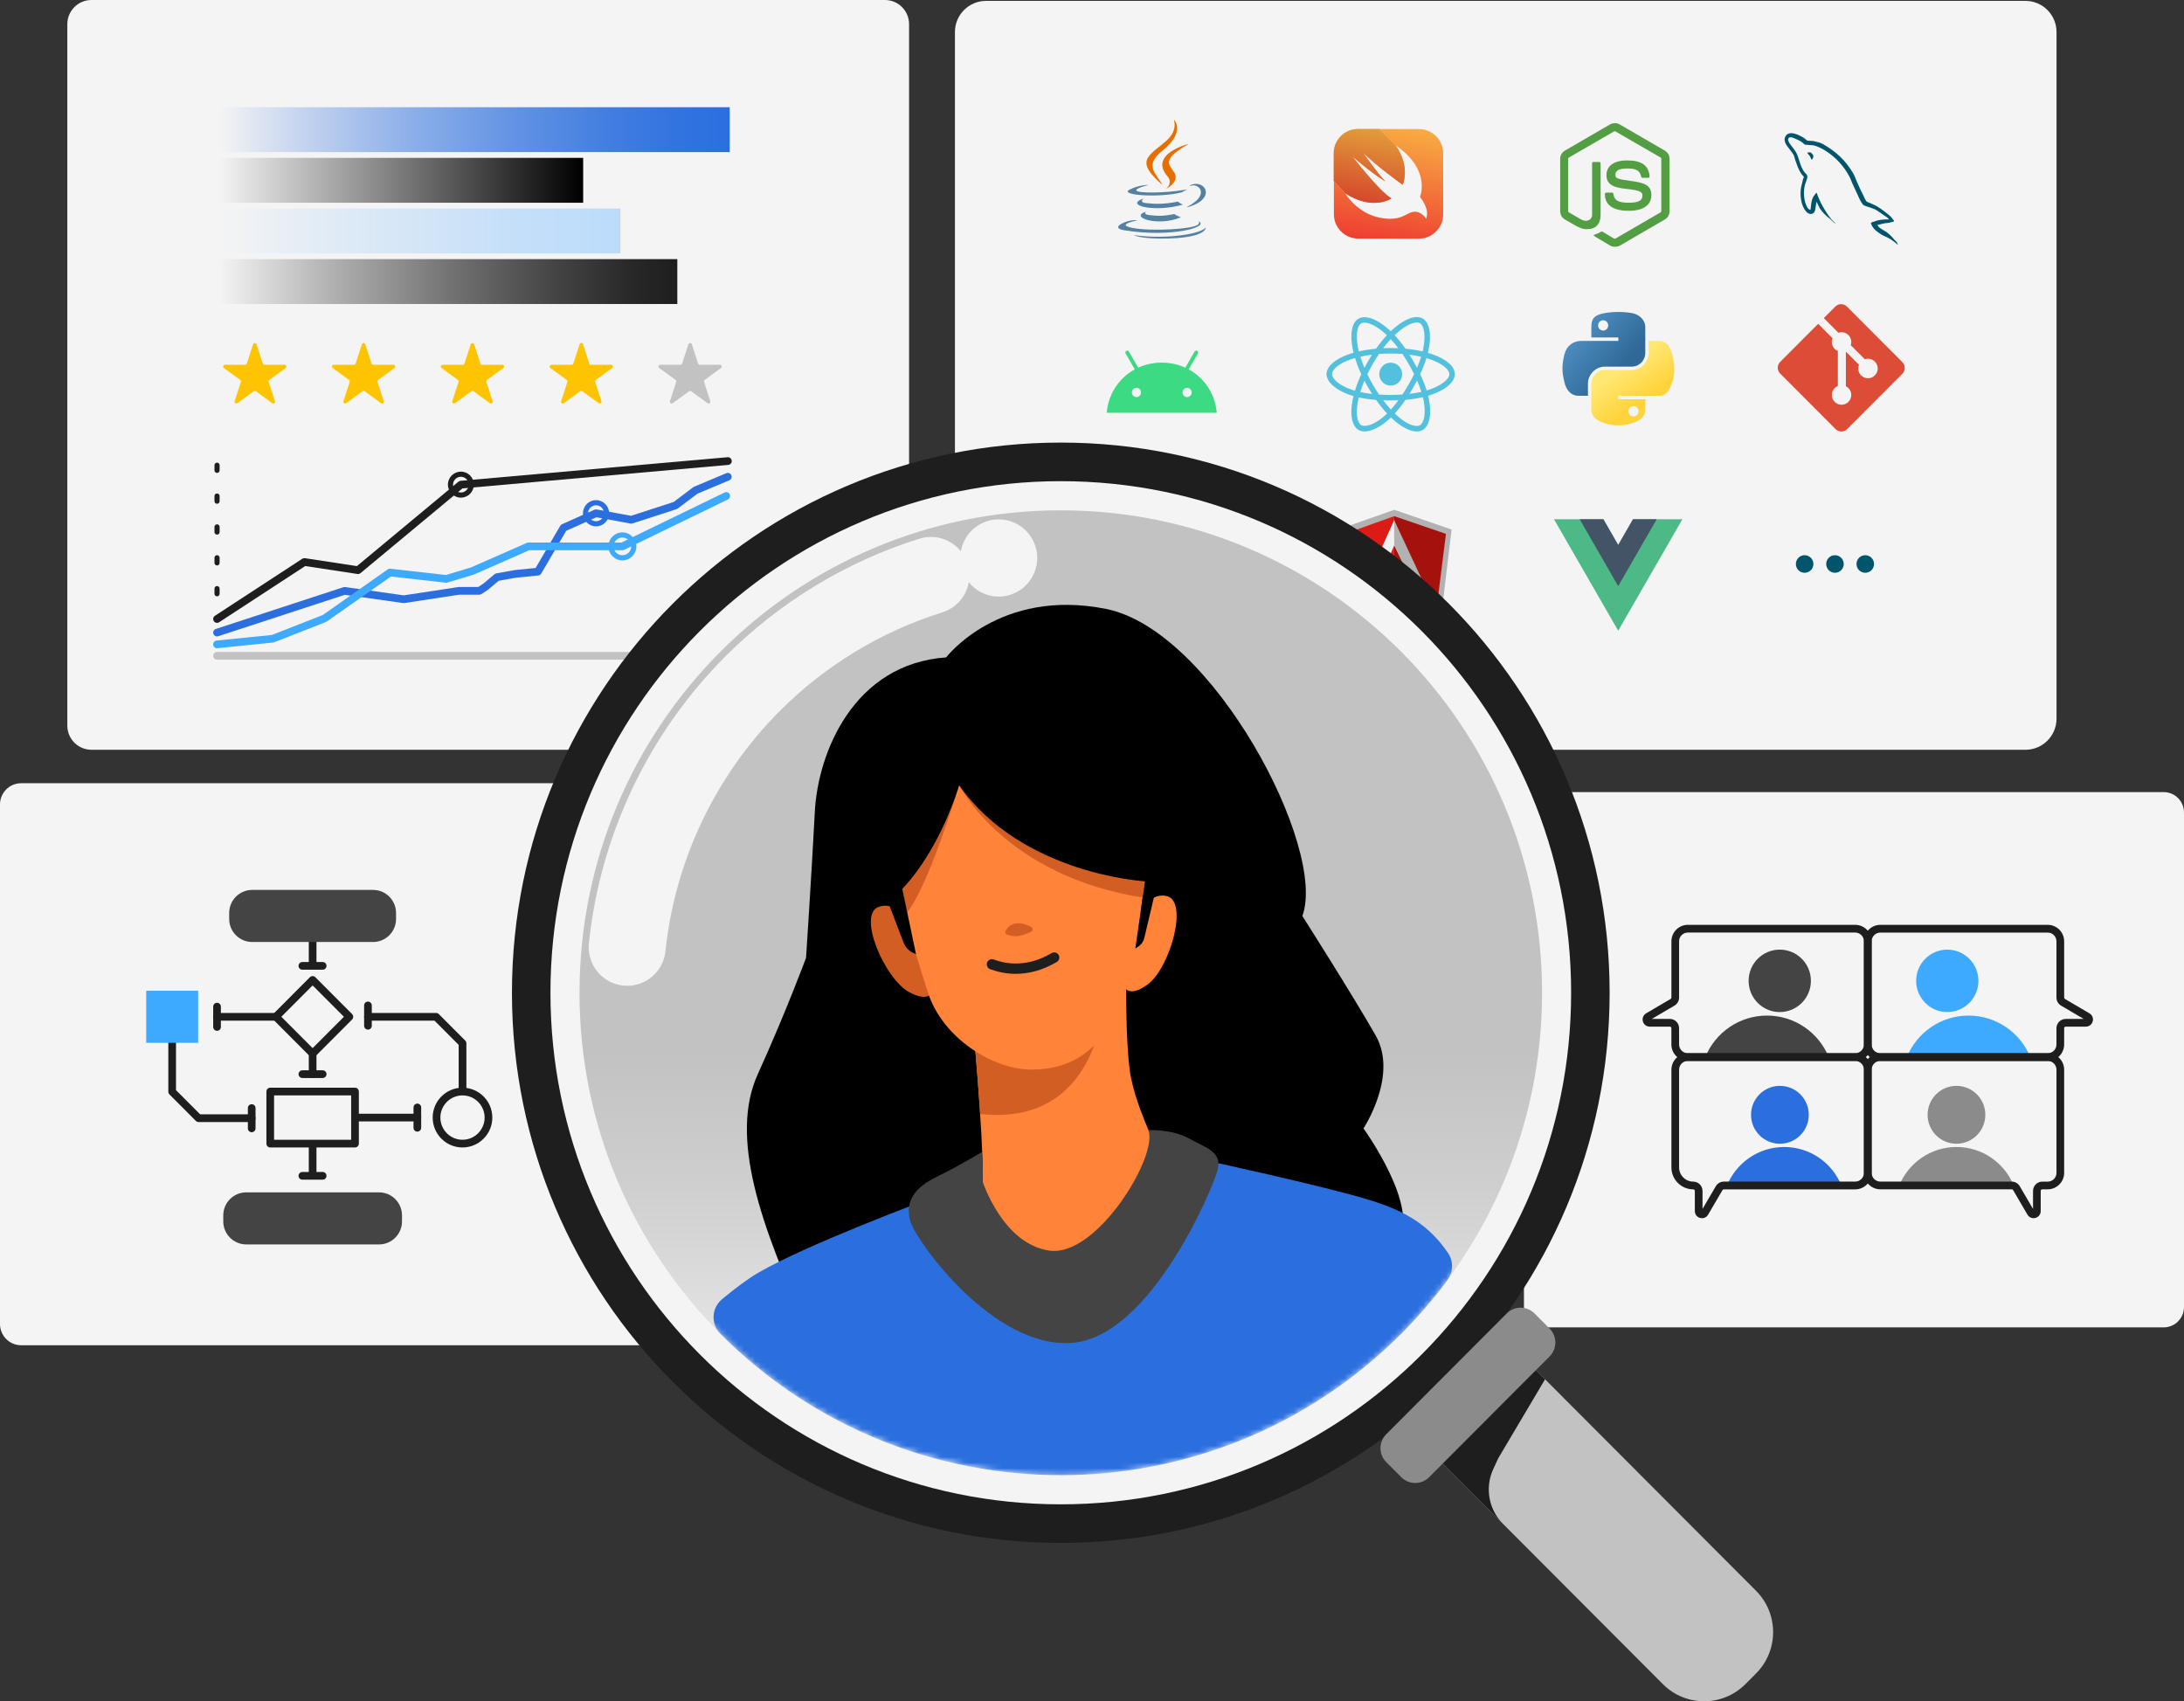 <svg width="389" height="303" viewBox="0 0 389 303" fill="none" xmlns="http://www.w3.org/2000/svg">
<rect x="0" y="0" width="389" height="303" fill="#333333" stroke="none"/>
<g clip-path="url(#clip0_3406_17224)">
<path d="M385.379 141.076H275.057C273.057 141.076 271.436 142.701 271.436 144.705V232.781C271.436 234.785 273.057 236.41 275.057 236.41H385.379C387.379 236.41 389 234.785 389 232.781V144.705C389 142.701 387.379 141.076 385.379 141.076Z" fill="#F4F4F4"></path>
<path d="M117.508 139.494H3.771C1.688 139.494 0 141.186 0 143.274V235.814C0 237.901 1.688 239.594 3.771 239.594H117.508C119.59 239.594 121.278 237.901 121.278 235.814V143.274C121.278 141.186 119.59 139.494 117.508 139.494Z" fill="#F4F4F4"></path>
<path d="M157.622 0H16.289C13.916 0 11.992 1.928 11.992 4.307V129.23C11.992 131.608 13.916 133.537 16.289 133.537H157.622C159.995 133.537 161.919 131.608 161.919 129.23V4.307C161.919 1.928 159.995 0 157.622 0Z" fill="#F4F4F4"></path>
<path d="M129.645 117.493H38.658C38.278 117.493 37.974 117.185 37.974 116.808C37.974 116.431 38.282 116.123 38.658 116.123H129.645C130.025 116.123 130.329 116.431 130.329 116.808C130.329 117.185 130.021 117.493 129.645 117.493Z" fill="#C2C2C2"></path>
<path d="M45.686 61.318L46.798 64.745C46.843 64.878 46.964 64.968 47.102 64.968H50.699C51.01 64.968 51.136 65.365 50.885 65.548L47.976 67.665C47.862 67.746 47.818 67.892 47.858 68.021L48.971 71.448C49.068 71.744 48.728 71.988 48.477 71.805L45.568 69.688C45.455 69.607 45.305 69.607 45.192 69.688L42.283 71.805C42.032 71.988 41.697 71.74 41.79 71.448L42.902 68.021C42.947 67.888 42.898 67.746 42.785 67.665L39.876 65.548C39.625 65.365 39.755 64.968 40.062 64.968H43.659C43.796 64.968 43.922 64.878 43.962 64.745L45.075 61.318C45.172 61.022 45.589 61.022 45.682 61.318H45.686Z" fill="#FFC401"></path>
<path d="M65.069 61.318L66.182 64.745C66.226 64.878 66.348 64.968 66.485 64.968H70.082C70.394 64.968 70.519 65.365 70.268 65.548L67.359 67.665C67.246 67.746 67.201 67.892 67.242 68.021L68.355 71.448C68.452 71.744 68.112 71.988 67.861 71.805L64.952 69.688C64.839 69.607 64.689 69.607 64.576 69.688L61.667 71.805C61.416 71.988 61.08 71.74 61.173 71.448L62.286 68.021C62.33 67.888 62.282 67.746 62.168 67.665L59.26 65.548C59.009 65.365 59.138 64.968 59.446 64.968H63.042C63.18 64.968 63.305 64.878 63.346 64.745L64.458 61.318C64.555 61.022 64.972 61.022 65.065 61.318H65.069Z" fill="#FFC401"></path>
<path d="M84.453 61.318L85.566 64.745C85.61 64.878 85.732 64.968 85.869 64.968H89.466C89.777 64.968 89.903 65.365 89.652 65.548L86.743 67.665C86.63 67.746 86.585 67.892 86.626 68.021L87.738 71.448C87.835 71.744 87.496 71.988 87.245 71.805L84.336 69.688C84.222 69.607 84.073 69.607 83.96 69.688L81.05 71.805C80.8 71.988 80.464 71.74 80.557 71.448L81.669 68.021C81.714 67.888 81.665 67.746 81.552 67.665L78.643 65.548C78.392 65.365 78.522 64.968 78.829 64.968H82.426C82.564 64.968 82.689 64.878 82.73 64.745L83.842 61.318C83.939 61.022 84.356 61.022 84.449 61.318H84.453Z" fill="#FFC401"></path>
<path d="M103.841 61.318L104.953 64.745C104.998 64.878 105.119 64.968 105.257 64.968H108.854C109.165 64.968 109.291 65.365 109.04 65.548L106.131 67.665C106.017 67.746 105.973 67.892 106.013 68.021L107.126 71.448C107.223 71.744 106.883 71.988 106.632 71.805L103.723 69.688C103.61 69.607 103.46 69.607 103.347 69.688L100.438 71.805C100.187 71.988 99.852 71.74 99.945 71.448L101.057 68.021C101.102 67.888 101.053 67.746 100.94 67.665L98.031 65.548C97.78 65.365 97.91 64.968 98.217 64.968H101.814C101.951 64.968 102.077 64.878 102.117 64.745L103.23 61.318C103.327 61.022 103.744 61.022 103.837 61.318H103.841Z" fill="#FFC401"></path>
<path d="M123.224 61.318L124.337 64.745C124.381 64.878 124.503 64.968 124.64 64.968H128.237C128.549 64.968 128.674 65.365 128.423 65.548L125.514 67.665C125.401 67.746 125.356 67.892 125.397 68.021L126.51 71.448C126.607 71.744 126.267 71.988 126.016 71.805L123.107 69.688C122.994 69.607 122.844 69.607 122.731 69.688L119.822 71.805C119.571 71.988 119.235 71.74 119.328 71.448L120.441 68.021C120.485 67.888 120.437 67.746 120.323 67.665L117.414 65.548C117.164 65.365 117.293 64.968 117.601 64.968H121.197C121.335 64.968 121.46 64.878 121.501 64.745L122.613 61.318C122.711 61.022 123.127 61.022 123.22 61.318H123.224Z" fill="#C2C2C2"></path>
<path d="M360.76 0.158H175.622C172.565 0.158 170.087 2.642 170.087 5.706V127.989C170.087 131.053 172.565 133.537 175.622 133.537H360.76C363.817 133.537 366.295 131.053 366.295 127.989V5.706C366.295 2.642 363.817 0.158 360.76 0.158Z" fill="#F4F4F4"></path>
<path d="M255.066 63.07C254.828 62.989 254.585 62.912 254.33 62.839C254.371 62.668 254.411 62.502 254.443 62.336C255.002 59.627 254.638 57.445 253.391 56.727C252.198 56.038 250.252 56.755 248.282 58.475C248.091 58.641 247.901 58.816 247.711 58.998C247.586 58.877 247.46 58.759 247.331 58.649C245.267 56.812 243.2 56.038 241.958 56.76C240.768 57.449 240.416 59.501 240.914 62.068C240.963 62.315 241.019 62.571 241.084 62.826C240.793 62.912 240.509 62.997 240.238 63.094C237.819 63.938 236.273 65.264 236.273 66.638C236.273 68.013 237.932 69.481 240.453 70.345C240.651 70.414 240.857 70.479 241.072 70.54C241.003 70.82 240.942 71.091 240.894 71.359C240.416 73.882 240.789 75.885 241.978 76.57C243.204 77.28 245.263 76.55 247.266 74.794C247.424 74.656 247.582 74.506 247.743 74.352C247.95 74.551 248.156 74.741 248.362 74.916C250.304 76.591 252.222 77.268 253.408 76.578C254.634 75.869 255.03 73.715 254.512 71.1C254.472 70.901 254.427 70.694 254.375 70.487C254.52 70.442 254.662 70.402 254.799 70.353C257.417 69.481 259.124 68.078 259.124 66.638C259.124 65.199 257.53 63.925 255.062 63.074L255.066 63.07ZM248.925 59.209C250.612 57.737 252.19 57.157 252.906 57.571C253.671 58.013 253.97 59.797 253.489 62.133C253.456 62.283 253.424 62.433 253.387 62.587C252.441 62.368 251.409 62.206 250.333 62.105C249.706 61.208 249.054 60.393 248.403 59.688C248.577 59.517 248.755 59.355 248.929 59.205L248.925 59.209ZM243.544 66.655C243.839 66.038 244.163 65.422 244.515 64.809C244.867 64.197 245.239 63.605 245.623 63.041C246.303 62.989 246.999 62.964 247.703 62.964C248.411 62.964 249.107 62.993 249.787 63.041C250.163 63.601 250.535 64.189 250.887 64.801C251.247 65.422 251.575 66.034 251.87 66.638C251.575 67.251 251.247 67.871 250.887 68.492C250.531 69.112 250.163 69.704 249.791 70.264C249.111 70.313 248.411 70.337 247.699 70.337C246.987 70.337 246.295 70.317 245.631 70.272C245.243 69.704 244.871 69.112 244.515 68.496C244.163 67.883 243.835 67.267 243.54 66.651L243.544 66.655ZM243.026 67.806C243.232 68.204 243.447 68.597 243.673 68.991C243.904 69.392 244.143 69.785 244.389 70.167C243.641 70.082 242.937 69.968 242.286 69.826C242.488 69.173 242.735 68.496 243.026 67.802V67.806ZM243.026 65.507C242.743 64.83 242.5 64.169 242.302 63.524C242.953 63.378 243.649 63.256 244.373 63.167C244.135 63.54 243.9 63.925 243.673 64.319C243.447 64.712 243.232 65.106 243.03 65.503L243.026 65.507ZM251.737 68.987C251.971 68.581 252.19 68.175 252.4 67.774C252.704 68.472 252.963 69.145 253.169 69.79C252.505 69.94 251.789 70.061 251.037 70.154C251.275 69.777 251.506 69.388 251.737 68.991V68.987ZM252.388 65.507C252.182 65.114 251.963 64.716 251.733 64.315C251.506 63.921 251.275 63.54 251.037 63.171C251.765 63.264 252.465 63.386 253.12 63.536C252.922 64.169 252.679 64.83 252.388 65.507ZM247.711 60.393C248.16 60.88 248.613 61.427 249.054 62.019C248.609 61.999 248.156 61.987 247.699 61.987C247.242 61.987 246.797 61.999 246.356 62.019C246.801 61.431 247.254 60.888 247.711 60.393ZM242.447 57.603C243.212 57.161 244.903 57.794 246.683 59.379C246.797 59.481 246.91 59.586 247.027 59.696C246.364 60.409 245.708 61.224 245.081 62.109C244.005 62.21 242.977 62.368 242.031 62.583C241.97 62.344 241.917 62.109 241.873 61.877C241.444 59.679 241.727 58.021 242.447 57.603ZM241.335 69.591C241.141 69.534 240.95 69.477 240.772 69.412C239.66 69.031 238.737 68.536 238.106 67.993C237.54 67.506 237.253 67.024 237.253 66.63C237.253 65.795 238.495 64.733 240.562 64.011C240.813 63.921 241.076 63.84 241.347 63.763C241.634 64.696 242.006 65.669 242.46 66.655C242.002 67.656 241.622 68.646 241.331 69.587L241.335 69.591ZM246.623 74.052C245.737 74.83 244.847 75.378 244.066 75.658C243.362 75.905 242.803 75.913 242.464 75.719C241.743 75.301 241.444 73.695 241.853 71.537C241.901 71.29 241.954 71.039 242.019 70.779C242.953 70.986 243.989 71.136 245.097 71.225C245.729 72.117 246.392 72.937 247.06 73.654C246.914 73.796 246.768 73.93 246.623 74.056V74.052ZM247.739 72.945C247.278 72.446 246.817 71.89 246.364 71.294C246.801 71.31 247.246 71.318 247.699 71.318C248.152 71.318 248.625 71.306 249.079 71.286C248.634 71.89 248.184 72.446 247.735 72.941L247.739 72.945ZM253.667 74.307C253.529 75.041 253.258 75.532 252.918 75.731C252.198 76.148 250.656 75.605 248.998 74.174C248.807 74.007 248.617 73.833 248.423 73.65C249.066 72.945 249.71 72.126 250.337 71.213C251.441 71.116 252.485 70.954 253.432 70.734C253.48 70.921 253.521 71.108 253.557 71.29C253.788 72.446 253.82 73.492 253.667 74.311V74.307ZM254.496 69.421C254.371 69.461 254.241 69.502 254.112 69.542C253.824 68.626 253.432 67.648 252.954 66.643C253.412 65.657 253.784 64.696 254.067 63.783C254.302 63.852 254.528 63.921 254.747 63.998C256.863 64.728 258.149 65.807 258.149 66.638C258.149 67.523 256.758 68.674 254.496 69.425V69.421Z" fill="#53C0DD"></path>
<path d="M247.703 68.678C248.828 68.678 249.742 67.762 249.742 66.634C249.742 65.507 248.828 64.591 247.703 64.591C246.578 64.591 245.664 65.507 245.664 66.634C245.664 67.762 246.578 68.678 247.703 68.678Z" fill="#53C0DD"></path>
<path d="M237.985 25.456C238.312 24.77 238.822 24.166 239.453 23.74C240.101 23.298 240.861 23.039 241.638 23.002C241.715 22.986 241.796 22.986 241.881 22.986H241.857C239.474 22.986 237.548 24.924 237.548 27.313V32.232L237.58 32.265V27.325C237.564 26.676 237.702 26.036 237.985 25.456Z" fill="url(#paint0_linear_3406_17224)"></path>
<path d="M239.789 34.763C239.814 34.795 239.838 34.824 239.862 34.856C239.66 34.572 239.559 34.394 239.559 34.394C244.474 37.638 247.833 35.339 247.833 35.339C245.619 34.049 240.906 27.885 240.906 27.885C245.009 31.389 246.781 32.309 246.781 32.309C245.725 31.433 242.755 27.143 242.755 27.143C245.13 29.556 249.847 32.918 249.847 32.918C251.134 29.341 248.767 26.145 248.581 25.898C248.569 25.89 248.561 25.882 248.549 25.873L245.7 22.974H241.881C241.796 22.974 241.715 22.974 241.638 22.99C240.862 23.027 240.101 23.286 239.454 23.728C238.822 24.154 238.313 24.758 237.985 25.444C237.702 26.023 237.568 26.664 237.58 27.313V32.253L239.559 34.394C239.628 34.516 239.704 34.637 239.785 34.751L239.789 34.763Z" fill="url(#paint1_linear_3406_17224)"></path>
<path d="M239.789 34.763C239.814 34.795 239.838 34.824 239.862 34.856C239.66 34.572 239.559 34.394 239.559 34.394C244.474 37.638 247.833 35.339 247.833 35.339C245.619 34.049 240.906 27.885 240.906 27.885C245.009 31.389 246.781 32.309 246.781 32.309C245.725 31.433 242.755 27.143 242.755 27.143C245.13 29.556 249.847 32.918 249.847 32.918C251.134 29.341 248.767 26.145 248.581 25.898C248.569 25.89 248.561 25.882 248.549 25.873L245.7 22.974H241.881C241.796 22.974 241.715 22.974 241.638 22.99C240.862 23.027 240.101 23.286 239.454 23.728C238.822 24.154 238.313 24.758 237.985 25.444C237.702 26.023 237.568 26.664 237.58 27.313V32.253L239.559 34.394C239.628 34.516 239.704 34.637 239.785 34.751L239.789 34.763Z" fill="url(#paint2_linear_3406_17224)"></path>
<path d="M287.623 43.953C287.32 43.953 287.037 43.871 286.778 43.73L284.095 42.132C283.691 41.909 283.893 41.828 284.015 41.787C284.561 41.605 284.662 41.564 285.224 41.239C285.285 41.199 285.366 41.219 285.427 41.26L287.486 42.493C287.567 42.533 287.668 42.533 287.729 42.493L295.776 37.821C295.857 37.78 295.897 37.699 295.897 37.598V28.278C295.897 28.177 295.857 28.096 295.776 28.055L287.729 23.404C287.648 23.363 287.547 23.363 287.486 23.404L279.439 28.055C279.358 28.096 279.317 28.197 279.317 28.278V37.598C279.317 37.679 279.358 37.78 279.439 37.821L281.636 39.094C282.825 39.703 283.574 38.993 283.574 38.287V29.09C283.574 28.968 283.675 28.846 283.816 28.846H284.844C284.965 28.846 285.087 28.948 285.087 29.09V38.287C285.087 39.885 284.221 40.814 282.708 40.814C282.243 40.814 281.882 40.814 280.851 40.307L278.735 39.094C278.209 38.79 277.889 38.226 277.889 37.618V28.299C277.889 27.69 278.213 27.127 278.735 26.823L286.782 22.151C287.288 21.867 287.971 21.867 288.477 22.151L296.524 26.823C297.05 27.127 297.37 27.69 297.37 28.299V37.618C297.37 38.226 297.046 38.79 296.524 39.094L288.477 43.766C288.214 43.888 287.911 43.949 287.632 43.949L287.623 43.953ZM290.104 37.545C286.576 37.545 285.847 35.927 285.847 34.552C285.847 34.43 285.948 34.309 286.09 34.309H287.138C287.259 34.309 287.36 34.39 287.36 34.511C287.522 35.582 287.988 36.109 290.124 36.109C291.819 36.109 292.543 35.724 292.543 34.816C292.543 34.288 292.341 33.907 289.699 33.644C287.502 33.421 286.131 32.938 286.131 31.178C286.131 29.54 287.502 28.57 289.8 28.57C292.381 28.57 293.652 29.459 293.814 31.401C293.814 31.462 293.793 31.523 293.753 31.584C293.712 31.624 293.652 31.665 293.591 31.665H292.543C292.442 31.665 292.341 31.584 292.321 31.482C292.078 30.371 291.455 30.006 289.8 30.006C287.943 30.006 287.721 30.655 287.721 31.137C287.721 31.726 287.984 31.904 290.484 32.228C292.964 32.553 294.133 33.015 294.133 34.755C294.113 36.535 292.661 37.545 290.1 37.545H290.104Z" fill="#539D43"></path>
<path d="M288.141 55.563C287.32 55.563 286.535 55.636 285.843 55.758C283.808 56.119 283.44 56.873 283.44 58.264V60.101H288.246V60.714H281.636C280.24 60.714 279.014 61.557 278.634 63.155C278.193 64.988 278.172 66.136 278.634 68.05C278.973 69.477 279.791 70.491 281.186 70.491H282.837V68.289C282.837 66.699 284.209 65.296 285.839 65.296H290.642C291.977 65.296 293.045 64.193 293.045 62.847V58.26C293.045 56.954 291.944 55.973 290.642 55.754C289.816 55.616 288.959 55.555 288.137 55.559L288.141 55.563ZM285.544 57.039C286.041 57.039 286.446 57.453 286.446 57.96C286.446 58.467 286.041 58.877 285.544 58.877C285.046 58.877 284.642 58.467 284.642 57.96C284.642 57.453 285.046 57.039 285.544 57.039Z" fill="url(#paint3_linear_3406_17224)"></path>
<path d="M293.648 60.714V62.855C293.648 64.513 292.244 65.909 290.646 65.909H285.843C284.528 65.909 283.44 67.036 283.44 68.358V72.945C283.44 74.251 284.573 75.017 285.843 75.394C287.364 75.844 288.825 75.925 290.646 75.394C291.855 75.041 293.049 74.336 293.049 72.945V71.108H288.246V70.495H295.452C296.848 70.495 297.37 69.518 297.855 68.054C298.357 66.545 298.337 65.093 297.855 63.159C297.511 61.764 296.852 60.718 295.452 60.718H293.648V60.714ZM290.949 72.332C291.447 72.332 291.851 72.742 291.851 73.249C291.851 73.756 291.447 74.169 290.949 74.169C290.451 74.169 290.047 73.756 290.047 73.249C290.047 72.742 290.451 72.332 290.949 72.332Z" fill="url(#paint4_linear_3406_17224)"></path>
<path d="M248.338 90.793L238.187 94.374L239.789 107.704L248.346 112.416L256.948 107.639L258.55 94.309L248.334 90.793H248.338Z" fill="#B2B2B2"></path>
<path d="M257.543 95.083L248.318 91.928V111.293L256.05 107.002L257.543 95.079V95.083Z" fill="#A5120D"></path>
<path d="M239.328 95.14L240.704 107.063L248.318 111.297V91.932L239.332 95.144L239.328 95.14Z" fill="#DC1B16"></path>
<path d="M250.855 102.237L248.314 103.429H245.636L244.377 106.584L242.039 106.629L248.314 92.634L250.855 102.241V102.237ZM250.608 101.637L248.33 97.119L246.461 101.56H248.314L250.608 101.637Z" fill="#F1F1F1"></path>
<path d="M248.314 92.63L248.33 97.115L250.45 101.56H248.318V103.421H251.259L252.639 106.621L254.88 106.661L248.314 92.626V92.63Z" fill="#B2B2B2"></path>
<path d="M211.436 70.714C210.987 70.714 210.619 70.345 210.619 69.895C210.619 69.445 210.983 69.076 211.436 69.076C211.889 69.076 212.253 69.441 212.253 69.895C212.253 70.349 211.889 70.714 211.436 70.714ZM202.418 70.714C201.969 70.714 201.601 70.345 201.601 69.895C201.601 69.445 201.965 69.076 202.418 69.076C202.871 69.076 203.235 69.441 203.235 69.895C203.235 70.349 202.871 70.714 202.418 70.714ZM211.731 65.787L213.362 62.956C213.455 62.794 213.398 62.587 213.236 62.49C213.075 62.397 212.868 62.453 212.771 62.615L211.12 65.483C209.858 64.907 208.438 64.582 206.925 64.582C205.412 64.582 203.992 64.903 202.729 65.483L201.079 62.615C200.986 62.453 200.779 62.397 200.613 62.49C200.452 62.583 200.395 62.79 200.488 62.956L202.118 65.787C199.319 67.312 197.401 70.154 197.122 73.512H216.72C216.441 70.154 214.523 67.312 211.723 65.787" fill="#3DDA84"></path>
<path d="M204.194 37.683C204.194 37.683 203.385 38.153 204.769 38.316C206.448 38.506 207.305 38.482 209.15 38.129C209.15 38.129 209.636 38.433 210.315 38.701C206.172 40.481 200.937 38.599 204.19 37.687M203.684 35.363C203.684 35.363 202.778 36.036 204.162 36.178C205.954 36.365 207.37 36.377 209.818 35.907C209.818 35.907 210.158 36.251 210.688 36.438C205.679 37.906 200.096 36.556 203.68 35.359" fill="#5381A0"></path>
<path d="M207.957 31.421C208.976 32.602 207.69 33.66 207.69 33.66C207.69 33.66 210.283 32.318 209.094 30.639C207.981 29.073 207.127 28.295 211.744 25.61C211.744 25.61 204.497 27.423 207.957 31.421Z" fill="#E66F00"></path>
<path d="M213.439 39.402C213.439 39.402 214.037 39.897 212.779 40.278C210.388 41.004 202.822 41.223 200.723 40.307C199.966 39.978 201.382 39.52 201.831 39.423C202.296 39.321 202.559 39.342 202.559 39.342C201.718 38.749 197.13 40.505 200.229 41.008C208.677 42.383 215.632 40.388 213.439 39.398M204.582 32.95C204.582 32.95 200.735 33.867 203.219 34.199C204.267 34.341 206.358 34.309 208.309 34.147C209.903 34.013 211.501 33.725 211.501 33.725C211.501 33.725 210.938 33.964 210.534 34.244C206.626 35.274 199.08 34.795 201.253 33.741C203.089 32.849 204.586 32.95 204.586 32.95M211.489 36.819C215.462 34.751 213.625 32.764 212.342 33.031C212.027 33.096 211.889 33.153 211.889 33.153C211.889 33.153 212.006 32.971 212.229 32.889C214.766 31.997 216.716 35.525 211.412 36.925C211.412 36.925 211.472 36.868 211.493 36.819" fill="#5381A0"></path>
<path d="M209.089 21.275C209.089 21.275 211.29 23.481 207.002 26.871C203.567 29.592 206.217 31.142 207.002 32.914C204.995 31.101 203.522 29.503 204.509 28.015C205.958 25.833 209.975 24.774 209.089 21.271" fill="#E66F00"></path>
<path d="M204.975 42.428C208.786 42.671 214.64 42.294 214.782 40.485C214.782 40.485 214.515 41.17 211.63 41.714C208.377 42.326 204.364 42.257 201.981 41.864C201.981 41.864 202.466 42.27 204.975 42.428Z" fill="#5381A0"></path>
<path d="M213.592 105.802L202.762 112.246L216.785 111.293L217.865 97.119L213.592 105.798V105.802Z" fill="url(#paint5_linear_3406_17224)"></path>
<path d="M216.805 111.285L215.599 102.947L212.318 107.29L216.805 111.285Z" fill="url(#paint6_linear_3406_17224)"></path>
<path d="M216.821 111.285L207.993 110.591L202.806 112.229L216.821 111.285Z" fill="url(#paint7_linear_3406_17224)"></path>
<path d="M202.822 112.233L205.027 104.991L200.172 106.029L202.818 112.229L202.822 112.233Z" fill="url(#paint8_linear_3406_17224)"></path>
<path d="M212.318 107.318L210.287 99.35L204.477 104.808L212.314 107.318H212.318Z" fill="url(#paint9_linear_3406_17224)"></path>
<path d="M217.404 99.459L211.913 94.966L210.384 99.921L217.404 99.463V99.459Z" fill="url(#paint10_linear_3406_17224)"></path>
<path d="M214.835 93.364L211.606 95.152L209.567 93.339L214.835 93.364Z" fill="url(#paint11_linear_3406_17224)"></path>
<path d="M198.894 108.458L200.245 105.984L199.153 103.04L198.894 108.458Z" fill="url(#paint12_linear_3406_17224)"></path>
<path d="M199.08 102.947L200.181 106.077L204.963 105.003L210.425 99.913L211.966 95.006L209.539 93.287L205.412 94.836C204.113 96.048 201.589 98.445 201.499 98.49C201.41 98.534 199.833 101.519 199.08 102.947Z" fill="white"></path>
<path d="M202.948 97.326C205.764 94.528 209.397 92.873 210.793 94.28C212.185 95.692 210.708 99.114 207.892 101.917C205.076 104.715 201.487 106.463 200.096 105.051C198.7 103.644 200.132 100.124 202.952 97.326H202.948Z" fill="url(#paint13_linear_3406_17224)"></path>
<path d="M202.823 112.229L205.011 104.962L212.278 107.302C209.648 109.772 206.727 111.86 202.823 112.229Z" fill="url(#paint14_linear_3406_17224)"></path>
<path d="M210.437 99.901L212.302 107.31C214.499 104.999 216.469 102.509 217.432 99.435L210.437 99.905V99.901Z" fill="url(#paint15_linear_3406_17224)"></path>
<path d="M217.416 99.467C218.164 97.208 218.334 93.968 214.814 93.368L211.926 94.966L217.416 99.467Z" fill="url(#paint16_linear_3406_17224)"></path>
<path d="M198.894 108.425C198.999 112.152 201.682 112.209 202.822 112.242L200.181 106.061L198.89 108.425H198.894Z" fill="#9D1209"></path>
<path d="M210.449 99.913C212.136 100.951 215.534 103.04 215.603 103.076C215.708 103.137 217.068 100.781 217.375 99.447L210.445 99.909L210.449 99.913Z" fill="url(#paint17_radial_3406_17224)"></path>
<path d="M205.007 104.962L207.932 110.619C209.664 109.679 211.015 108.535 212.257 107.306L205.007 104.962Z" fill="url(#paint18_radial_3406_17224)"></path>
<path d="M200.172 106.069L199.76 111.017C200.541 112.087 201.617 112.181 202.746 112.096C201.928 110.06 200.298 105.984 200.172 106.069Z" fill="url(#paint19_linear_3406_17224)"></path>
<path d="M211.905 94.978L217.719 95.797C217.408 94.479 216.457 93.627 214.834 93.364L211.909 94.978H211.905Z" fill="url(#paint20_linear_3406_17224)"></path>
<path d="M338.832 64.497L328.956 54.598C328.389 54.026 327.467 54.026 326.896 54.598L324.845 56.654L327.447 59.262C328.049 59.059 328.745 59.193 329.227 59.675C329.712 60.162 329.846 60.864 329.639 61.472L332.148 63.986C332.755 63.775 333.455 63.913 333.94 64.4C334.616 65.077 334.616 66.176 333.94 66.858C333.264 67.535 332.168 67.535 331.488 66.858C330.979 66.347 330.853 65.596 331.112 64.968L328.774 62.624V68.792C328.944 68.877 329.097 68.987 329.231 69.12C329.906 69.798 329.906 70.897 329.231 71.578C328.555 72.255 327.455 72.255 326.779 71.578C326.103 70.897 326.103 69.798 326.779 69.12C326.941 68.958 327.135 68.828 327.345 68.743V62.518C327.131 62.433 326.941 62.303 326.779 62.141C326.265 61.626 326.144 60.872 326.407 60.243L323.842 57.672L317.069 64.461C316.498 65.033 316.498 65.957 317.069 66.525L326.945 76.424C327.515 76.996 328.434 76.996 329.004 76.424L338.832 66.574C339.402 66.002 339.402 65.077 338.832 64.509" fill="#DD4C36"></path>
<path d="M336.449 39.086C335.352 39.058 334.498 39.167 333.786 39.471C333.58 39.552 333.252 39.552 333.224 39.816C333.333 39.925 333.349 40.104 333.443 40.258C333.608 40.534 333.896 40.903 334.155 41.097C334.442 41.316 334.733 41.539 335.033 41.73C335.567 42.059 336.173 42.253 336.695 42.582C336.999 42.772 337.298 43.024 337.602 43.227C337.751 43.336 337.848 43.514 338.043 43.584V43.543C337.946 43.417 337.917 43.239 337.824 43.101C337.687 42.963 337.549 42.841 337.411 42.703C337.015 42.168 336.517 41.698 335.983 41.312C335.542 41.008 334.583 40.599 334.405 40.088C334.405 40.088 334.393 40.075 334.377 40.059C334.681 40.031 335.037 39.921 335.324 39.84C335.789 39.715 336.218 39.743 336.695 39.621C336.914 39.565 337.136 39.496 337.355 39.427V39.301C337.108 39.054 336.93 38.725 336.667 38.49C335.967 37.886 335.198 37.294 334.401 36.799C333.977 36.523 333.426 36.345 332.973 36.109C332.807 36.028 332.532 35.984 332.439 35.85C332.192 35.546 332.055 35.148 331.877 34.791C331.48 34.033 331.096 33.194 330.752 32.399C330.505 31.863 330.356 31.324 330.052 30.829C328.64 28.489 327.103 27.074 324.74 25.683C324.23 25.395 323.627 25.269 322.984 25.119C322.64 25.107 322.296 25.079 321.956 25.062C321.738 24.965 321.515 24.706 321.325 24.58C320.544 24.085 318.525 23.01 317.947 24.43C317.575 25.326 318.497 26.206 318.813 26.66C319.047 26.977 319.347 27.333 319.513 27.69C319.61 27.925 319.638 28.173 319.731 28.42C319.95 29.025 320.156 29.702 320.443 30.265C320.593 30.553 320.759 30.858 320.953 31.117C321.062 31.267 321.256 31.336 321.297 31.584C321.107 31.859 321.091 32.273 320.981 32.614C320.488 34.167 320.678 36.093 321.378 37.237C321.596 37.581 322.118 38.336 322.818 38.048C323.437 37.8 323.3 37.018 323.478 36.328C323.518 36.162 323.49 36.053 323.575 35.943V35.971C323.769 36.357 323.959 36.73 324.137 37.115C324.562 37.788 325.302 38.49 325.921 38.96C326.249 39.208 326.512 39.633 326.925 39.788V39.747H326.896C326.815 39.621 326.69 39.569 326.581 39.471C326.334 39.224 326.059 38.92 325.869 38.644C325.294 37.873 324.784 37.022 324.331 36.142C324.113 35.716 323.919 35.246 323.741 34.82C323.66 34.654 323.66 34.406 323.522 34.325C323.316 34.629 323.012 34.889 322.863 35.262C322.604 35.854 322.575 36.584 322.478 37.338C322.422 37.35 322.45 37.338 322.422 37.367C321.981 37.257 321.831 36.803 321.665 36.418C321.252 35.44 321.184 33.871 321.54 32.743C321.637 32.455 322.049 31.547 321.884 31.271C321.803 31.012 321.528 30.858 321.374 30.651C321.196 30.391 321.002 30.059 320.88 29.771C320.552 29 320.387 28.149 320.031 27.378C319.865 27.021 319.577 26.648 319.343 26.32C319.084 25.947 318.793 25.687 318.586 25.245C318.517 25.095 318.42 24.848 318.53 24.681C318.558 24.572 318.61 24.531 318.724 24.503C318.902 24.353 319.412 24.543 319.59 24.628C320.099 24.835 320.524 25.026 320.949 25.318C321.139 25.456 321.345 25.715 321.592 25.784H321.879C322.32 25.882 322.814 25.813 323.223 25.934C323.951 26.169 324.61 26.51 325.201 26.883C326.997 28.027 328.482 29.649 329.482 31.588C329.648 31.904 329.716 32.192 329.866 32.524C330.153 33.198 330.509 33.887 330.801 34.548C331.088 35.193 331.363 35.854 331.776 36.393C331.982 36.681 332.803 36.835 333.175 36.985C333.451 37.111 333.875 37.221 334.122 37.371C334.587 37.658 335.057 37.991 335.494 38.307C335.712 38.474 336.4 38.818 336.44 39.09L336.449 39.086Z" fill="#00546B"></path>
<path d="M322.446 27.131C322.211 27.131 322.049 27.159 321.884 27.2V27.228H321.912C322.021 27.447 322.215 27.601 322.353 27.792C322.462 28.011 322.559 28.234 322.668 28.453C322.681 28.441 322.697 28.424 322.697 28.424C322.891 28.287 322.984 28.067 322.984 27.735C322.903 27.638 322.887 27.544 322.818 27.447C322.737 27.309 322.559 27.24 322.446 27.131Z" fill="#00546B"></path>
<path d="M290.864 92.475L288.222 97.062L285.58 92.475H276.784L288.222 112.331L299.66 92.475H290.864Z" fill="#4DB986"></path>
<path d="M290.864 92.475L288.222 97.062L285.58 92.475H281.36L288.222 104.39L295.084 92.475H290.864Z" fill="#435466"></path>
<path d="M321.43 102.014C322.293 102.014 322.992 101.313 322.992 100.448C322.992 99.584 322.293 98.883 321.43 98.883C320.568 98.883 319.869 99.584 319.869 100.448C319.869 101.313 320.568 102.014 321.43 102.014Z" fill="#00546B"></path>
<path d="M326.831 102.014C327.694 102.014 328.393 101.313 328.393 100.448C328.393 99.584 327.694 98.883 326.831 98.883C325.969 98.883 325.27 99.584 325.27 100.448C325.27 101.313 325.969 102.014 326.831 102.014Z" fill="#00546B"></path>
<path d="M332.229 102.014C333.091 102.014 333.79 101.313 333.79 100.448C333.79 99.584 333.091 98.883 332.229 98.883C331.366 98.883 330.667 99.584 330.667 100.448C330.667 101.313 331.366 102.014 332.229 102.014Z" fill="#00546B"></path>
<path d="M55.683 172.225C55.303 172.225 54.999 171.917 54.999 171.54V166.758C54.999 166.377 55.307 166.073 55.683 166.073C56.059 166.073 56.367 166.381 56.367 166.758V171.54C56.367 171.921 56.059 172.225 55.683 172.225Z" fill="#1E1E1E"></path>
<path d="M55.683 191.995C55.303 191.995 54.999 191.687 54.999 191.31V187.396C54.999 187.015 55.307 186.711 55.683 186.711C56.059 186.711 56.367 187.019 56.367 187.396V191.31C56.367 191.691 56.059 191.995 55.683 191.995Z" fill="#1E1E1E"></path>
<path d="M55.683 209.766C55.303 209.766 54.999 209.458 54.999 209.081V204.23C54.999 203.849 55.307 203.545 55.683 203.545C56.059 203.545 56.367 203.853 56.367 204.23V209.081C56.367 209.462 56.059 209.766 55.683 209.766Z" fill="#1E1E1E"></path>
<path d="M53.163 181.78H38.658C38.278 181.78 37.974 181.472 37.974 181.094C37.974 180.717 38.282 180.409 38.658 180.409H53.163C53.543 180.409 53.846 180.717 53.846 181.094C53.846 181.472 53.539 181.78 53.163 181.78Z" fill="#1E1E1E"></path>
<path d="M82.377 196.505C81.997 196.505 81.694 196.197 81.694 195.82V186.095L77.393 181.784H65.539C65.158 181.784 64.855 181.476 64.855 181.098C64.855 180.721 65.162 180.413 65.539 180.413H77.676C77.858 180.413 78.032 180.486 78.162 180.616L82.867 185.332C82.997 185.462 83.069 185.636 83.069 185.819V195.828C83.069 196.209 82.762 196.513 82.386 196.513L82.377 196.505Z" fill="#1E1E1E"></path>
<path d="M44.832 199.843H35.373C35.191 199.843 35.017 199.77 34.887 199.64L30.182 194.923C30.053 194.794 29.98 194.619 29.98 194.437V183.629C29.98 183.248 30.287 182.944 30.663 182.944C31.04 182.944 31.347 183.252 31.347 183.629V194.153L35.648 198.464H44.824C45.204 198.464 45.508 198.772 45.508 199.149C45.508 199.526 45.2 199.834 44.824 199.834L44.832 199.843Z" fill="#1E1E1E"></path>
<path d="M66.449 158.498H44.917C42.656 158.498 40.822 160.335 40.822 162.602V163.668C40.822 165.935 42.656 167.772 44.917 167.772H66.449C68.71 167.772 70.543 165.935 70.543 163.668V162.602C70.543 160.335 68.71 158.498 66.449 158.498Z" fill="#444444"></path>
<path d="M55.686 174.533L49.143 181.091L55.686 187.649L62.229 181.091L55.686 174.533Z" fill="#F4F4F4"></path>
<path d="M55.683 188.337C55.509 188.337 55.331 188.268 55.197 188.135L48.655 181.577C48.388 181.309 48.388 180.875 48.655 180.604L55.197 174.046C55.465 173.778 55.897 173.778 56.169 174.046L62.711 180.604C62.978 180.871 62.978 181.305 62.711 181.577L56.169 188.135C56.035 188.268 55.861 188.337 55.683 188.337ZM50.112 181.09L55.683 186.675L61.254 181.09L55.683 175.506L50.112 181.09Z" fill="#1E1E1E"></path>
<path d="M26.043 176.455V185.73H35.296V176.455H26.043Z" fill="#3EAAFF"></path>
<path d="M39.767 216.466V217.532C39.767 219.799 41.6 221.636 43.861 221.636H67.509C69.77 221.636 71.603 219.799 71.603 217.532V216.466C71.603 214.199 69.77 212.362 67.509 212.362H43.861C41.6 212.362 39.767 214.199 39.767 216.466Z" fill="#444444"></path>
<path d="M82.377 203.683C84.931 203.683 87.002 201.608 87.002 199.048C87.002 196.488 84.931 194.412 82.377 194.412C79.823 194.412 77.753 196.488 77.753 199.048C77.753 201.608 79.823 203.683 82.377 203.683Z" fill="#F4F4F4"></path>
<path d="M82.377 204.368C79.448 204.368 77.065 201.98 77.065 199.044C77.065 196.108 79.448 193.719 82.377 193.719C85.307 193.719 87.69 196.108 87.69 199.044C87.69 201.98 85.307 204.368 82.377 204.368ZM82.377 195.094C80.205 195.094 78.437 196.866 78.437 199.044C78.437 201.221 80.205 202.994 82.377 202.994C84.55 202.994 86.318 201.221 86.318 199.044C86.318 196.866 84.55 195.094 82.377 195.094Z" fill="#1E1E1E"></path>
<path d="M74.334 199.733H56.027C55.647 199.733 55.343 199.425 55.343 199.048C55.343 198.671 55.651 198.362 56.027 198.362H74.334C74.715 198.362 75.018 198.671 75.018 199.048C75.018 199.425 74.71 199.733 74.334 199.733Z" fill="#1E1E1E"></path>
<path d="M48.133 194.408V203.683H63.233V194.408H48.133Z" fill="#F4F4F4"></path>
<path d="M63.233 204.368H48.133C47.753 204.368 47.45 204.06 47.45 203.683V194.408C47.45 194.027 47.757 193.723 48.133 193.723H63.233C63.613 193.723 63.916 194.031 63.916 194.408V203.683C63.916 204.064 63.609 204.368 63.233 204.368ZM48.817 202.994H62.545V195.094H48.817V202.994Z" fill="#1E1E1E"></path>
<path d="M57.471 191.995H53.858C53.478 191.995 53.175 191.687 53.175 191.31C53.175 190.933 53.482 190.625 53.858 190.625H57.471C57.852 190.625 58.155 190.933 58.155 191.31C58.155 191.687 57.847 191.995 57.471 191.995Z" fill="#1E1E1E"></path>
<path d="M65.539 183.378C65.158 183.378 64.855 183.069 64.855 182.692V179.071C64.855 178.69 65.162 178.385 65.539 178.385C65.915 178.385 66.222 178.694 66.222 179.071V182.692C66.222 183.073 65.915 183.378 65.539 183.378Z" fill="#1E1E1E"></path>
<path d="M74.334 201.546C73.954 201.546 73.651 201.238 73.651 200.86V197.239C73.651 196.858 73.958 196.554 74.334 196.554C74.711 196.554 75.018 196.862 75.018 197.239V200.86C75.018 201.242 74.711 201.546 74.334 201.546Z" fill="#1E1E1E"></path>
<path d="M44.832 201.655C44.452 201.655 44.148 201.347 44.148 200.97V197.348C44.148 196.967 44.456 196.663 44.832 196.663C45.208 196.663 45.516 196.971 45.516 197.348V200.97C45.516 201.351 45.208 201.655 44.832 201.655Z" fill="#1E1E1E"></path>
<path d="M38.658 183.588C38.278 183.588 37.974 183.28 37.974 182.903V179.282C37.974 178.9 38.282 178.596 38.658 178.596C39.034 178.596 39.342 178.904 39.342 179.282V182.903C39.342 183.284 39.034 183.588 38.658 183.588Z" fill="#1E1E1E"></path>
<path d="M57.471 172.708H53.858C53.478 172.708 53.175 172.4 53.175 172.022C53.175 171.645 53.482 171.337 53.858 171.337H57.471C57.852 171.337 58.155 171.645 58.155 172.022C58.155 172.4 57.847 172.708 57.471 172.708Z" fill="#1E1E1E"></path>
<path d="M57.471 210.103H53.858C53.478 210.103 53.175 209.795 53.175 209.417C53.175 209.04 53.482 208.732 53.858 208.732H57.471C57.852 208.732 58.155 209.04 58.155 209.417C58.155 209.795 57.847 210.103 57.471 210.103Z" fill="#1E1E1E"></path>
<path d="M120.639 46.151H38.986V54.144H120.639V46.151Z" fill="url(#paint21_linear_3406_17224)"></path>
<path d="M110.496 37.135H38.986V45.129H110.496V37.135Z" fill="url(#paint22_linear_3406_17224)"></path>
<path d="M103.869 28.116H38.986V36.109H103.869V28.116Z" fill="url(#paint23_linear_3406_17224)"></path>
<path d="M129.973 19.097H38.994V27.09H129.973V19.097Z" fill="url(#paint24_linear_3406_17224)"></path>
<path d="M188.941 274.799C242.93 274.799 286.697 230.928 286.697 176.812C286.697 122.695 242.93 78.825 188.941 78.825C134.952 78.825 91.185 122.695 91.185 176.812C91.185 230.928 134.952 274.799 188.941 274.799Z" fill="#1E1E1E"></path>
<path d="M188.941 267.925C239.143 267.925 279.839 227.132 279.839 176.812C279.839 126.492 239.143 85.699 188.941 85.699C138.739 85.699 98.043 126.492 98.043 176.812C98.043 227.132 138.739 267.925 188.941 267.925Z" fill="#F4F4F4"></path>
<path d="M188.941 262.734C236.283 262.734 274.66 224.265 274.66 176.812C274.66 129.358 236.283 90.89 188.941 90.89C141.6 90.89 103.222 129.358 103.222 176.812C103.222 224.265 141.6 262.734 188.941 262.734Z" fill="url(#paint25_linear_3406_17224)"></path>
<path d="M111.722 175.571C111.483 175.571 111.245 175.559 111.002 175.534C107.235 175.141 104.5 171.763 104.893 167.987C106.891 148.752 115.521 130.617 129.184 116.922C138.845 107.237 150.805 99.982 163.772 95.939C167.389 94.811 171.228 96.835 172.353 100.461C173.478 104.086 171.459 107.935 167.842 109.062C156.991 112.444 146.974 118.523 138.878 126.638C127.428 138.115 120.202 153.307 118.527 169.411C118.159 172.943 115.185 175.571 111.718 175.571H111.722Z" fill="#F4F4F4"></path>
<path d="M177.888 106.256C177.665 106.256 177.439 106.244 177.212 106.223C176.99 106.199 176.767 106.167 176.549 106.122C176.33 106.077 176.112 106.021 175.897 105.956C175.683 105.891 175.473 105.814 175.266 105.729C175.06 105.643 174.858 105.546 174.659 105.441C174.461 105.335 174.267 105.218 174.081 105.096C173.895 104.97 173.713 104.836 173.539 104.694C173.365 104.553 173.195 104.398 173.037 104.24C172.879 104.082 172.725 103.912 172.584 103.737C172.442 103.563 172.309 103.381 172.183 103.194C172.058 103.007 171.945 102.813 171.839 102.614C171.734 102.415 171.637 102.213 171.552 102.006C171.467 101.799 171.39 101.588 171.326 101.373C171.261 101.158 171.204 100.939 171.16 100.72C171.115 100.501 171.083 100.274 171.058 100.055C171.034 99.832 171.026 99.605 171.026 99.378C171.026 99.151 171.038 98.928 171.058 98.701C171.083 98.478 171.115 98.254 171.16 98.035C171.204 97.817 171.261 97.597 171.326 97.383C171.39 97.168 171.467 96.957 171.552 96.75C171.637 96.543 171.734 96.34 171.839 96.142C171.945 95.943 172.062 95.748 172.183 95.562C172.309 95.375 172.442 95.193 172.584 95.018C172.725 94.844 172.879 94.674 173.037 94.515C173.195 94.357 173.365 94.203 173.539 94.061C173.713 93.919 173.895 93.785 174.081 93.66C174.267 93.534 174.461 93.42 174.659 93.315C174.858 93.21 175.06 93.112 175.266 93.027C175.473 92.942 175.683 92.865 175.897 92.8C176.112 92.735 176.33 92.678 176.549 92.634C176.767 92.589 176.994 92.557 177.212 92.532C177.661 92.488 178.114 92.488 178.559 92.532C178.782 92.557 179.005 92.589 179.223 92.634C179.441 92.678 179.66 92.735 179.874 92.8C180.089 92.865 180.299 92.942 180.506 93.027C180.712 93.112 180.914 93.21 181.112 93.315C181.311 93.42 181.505 93.538 181.691 93.66C181.877 93.785 182.059 93.919 182.233 94.061C182.407 94.203 182.577 94.357 182.735 94.515C182.893 94.674 183.046 94.844 183.188 95.018C183.33 95.193 183.463 95.375 183.588 95.562C183.71 95.748 183.827 95.943 183.932 96.142C184.038 96.34 184.135 96.543 184.22 96.75C184.305 96.957 184.381 97.168 184.446 97.383C184.511 97.597 184.568 97.817 184.612 98.035C184.657 98.254 184.689 98.482 184.713 98.701C184.737 98.924 184.746 99.151 184.746 99.378C184.746 99.605 184.733 99.828 184.713 100.055C184.689 100.278 184.657 100.501 184.612 100.72C184.568 100.939 184.511 101.158 184.446 101.373C184.381 101.588 184.305 101.799 184.22 102.006C184.135 102.213 184.038 102.415 183.932 102.614C183.827 102.813 183.71 103.007 183.588 103.194C183.463 103.381 183.33 103.563 183.188 103.737C183.046 103.912 182.893 104.082 182.735 104.24C182.577 104.398 182.407 104.553 182.233 104.694C182.059 104.836 181.877 104.97 181.691 105.096C181.505 105.222 181.311 105.335 181.112 105.441C180.914 105.546 180.712 105.643 180.506 105.729C180.299 105.814 180.089 105.891 179.874 105.956C179.66 106.021 179.441 106.077 179.223 106.122C179.005 106.167 178.778 106.199 178.559 106.223C178.337 106.248 178.11 106.256 177.884 106.256H177.888Z" fill="#F4F4F4"></path>
<mask id="mask0_3406_17224" style="mask-type:luminance" maskUnits="userSpaceOnUse" x="103" y="90" width="172" height="173">
<path d="M188.941 262.734C236.283 262.734 274.66 224.265 274.66 176.812C274.66 129.358 236.283 90.89 188.941 90.89C141.6 90.89 103.222 129.358 103.222 176.812C103.222 224.265 141.6 262.734 188.941 262.734Z" fill="white"></path>
</mask>
<g mask="url(#mask0_3406_17224)">
<path d="M143.571 170.554C143.571 170.554 144.582 155.221 145.129 144.608C145.675 133.995 152.083 118.236 168.522 117.084C168.522 117.084 178.017 104.63 197.037 108.458C216.056 112.286 236.439 151.101 231.965 163.133C231.965 163.133 241.003 177.339 245.041 184.452C249.079 191.565 242.856 200.974 242.856 200.974C242.856 200.974 253.226 215.306 248.86 221.105C244.495 226.904 191.818 248.678 191.818 248.678C191.818 248.678 153.139 256.691 144.19 237.327C135.241 217.962 129.953 202.361 134.974 191.31C139.994 180.259 143.579 170.554 143.579 170.554H143.571Z" fill="black"></path>
<path d="M249.556 237.57C252.574 234.545 255.321 231.345 257.797 228.011C258.865 226.572 258.906 224.617 257.894 223.137C254.5 218.153 250.296 215.703 244.098 213.777C236.023 211.259 213.681 206.445 213.681 206.445L164.852 213.777C164.852 213.777 143.579 221.693 135.006 226.706C133.21 227.756 130.997 229.415 128.622 231.373C126.728 232.939 126.562 235.798 128.294 237.538C128.306 237.55 128.314 237.558 128.326 237.57C161.802 271.125 216.077 271.125 249.552 237.57H249.556Z" fill="#2B6FDF"></path>
<path d="M162.91 166.15C162.91 166.15 160.442 160.168 156.53 161.507C152.617 162.849 157.566 174.297 161.882 176.67C166.199 179.042 166.309 175.847 166.309 175.847L162.914 166.15H162.91Z" fill="#D35E24"></path>
<path d="M173.041 179.638C173.041 179.638 175.226 201.85 175.007 210.383C174.789 218.915 173.041 220.667 176.209 223.838C179.373 227.01 187.343 234.67 194.439 229.09C201.536 223.51 206.666 211.364 207.431 209.616C208.195 207.864 202.191 198.172 201.208 190.491C200.225 182.81 200.662 166.617 200.662 166.617L173.045 179.638H173.041Z" fill="#FF8338"></path>
<path d="M196.442 179.318L173.085 180.141C173.288 182.238 174.069 190.564 174.574 198.399C195.249 200.686 196.442 179.318 196.442 179.318Z" fill="#D35E24"></path>
<path d="M159.41 157.382C159.41 157.382 162.704 168.729 165.277 176.775C167.85 184.821 176.804 190.495 183.698 190.495C190.592 190.495 199.238 187.401 202.22 168.936C205.205 150.472 205.1 137.989 205.1 137.989L164.553 123.134L158.071 151.502L159.41 157.382Z" fill="#FF8338"></path>
<path d="M170.836 139.847C170.836 139.847 178.948 156.097 203.85 159.905L204.902 154.414L170.836 139.847Z" fill="#D35E24"></path>
<path d="M170.836 139.847C170.836 139.847 165.487 157.678 161.555 162.521L159.35 152.966L170.836 139.847Z" fill="#D35E24"></path>
<path d="M202.029 165.023C202.029 165.023 203.692 158.765 207.746 159.58C211.8 160.396 208.402 172.396 204.433 175.319C200.464 178.243 199.938 175.084 199.938 175.084L202.029 165.023Z" fill="#FF8338"></path>
<path d="M175.003 210.383C175.003 210.383 178.604 221.653 187.011 222.747C195.415 223.842 206.326 205.885 204.546 201.274C204.546 201.274 208.729 201.071 211.78 202.762C214.831 204.454 217.659 205.123 216.894 208.294C216.129 211.465 205.023 237.955 191.053 239.16C177.083 240.364 163.254 221.174 162.162 217.565C161.069 213.955 163.003 211.465 166.823 209.604C170.642 207.742 174.898 205.192 174.898 205.192C174.898 205.192 175.153 207.426 175.007 210.387L175.003 210.383Z" fill="#444444"></path>
<path d="M179.389 166.462C179.089 166.357 178.968 165.996 179.138 165.724C179.474 165.181 179.988 164.496 181.262 164.447C182.205 164.41 183.062 164.755 183.649 165.075C184.017 165.278 183.997 165.809 183.613 165.98C182.933 166.276 181.966 166.649 181.262 166.73C180.558 166.811 179.862 166.629 179.389 166.458V166.462Z" fill="#D35E24"></path>
<path d="M180.938 173.446C179.146 173.446 177.588 173.069 176.354 172.606C175.881 172.428 175.642 171.901 175.816 171.426C175.994 170.952 176.52 170.712 176.994 170.887C179.332 171.763 183.022 172.278 187.307 169.751C187.743 169.496 188.302 169.642 188.557 170.076C188.812 170.514 188.666 171.073 188.233 171.329C185.563 172.902 183.083 173.442 180.938 173.442V173.446Z" fill="#1E1E1E"></path>
<path d="M170.836 139.847C170.836 139.847 167.664 150.987 160.709 158.311L163.153 169.938L162.712 169.743C161.899 169.386 161.263 168.717 160.944 167.89L158.075 160.387L151.153 147.057L159.018 122.214L187.193 116.394L217.383 133.391L219.378 157.119L205.679 159.187L203.81 167.071C203.664 167.687 203.288 168.227 202.758 168.575L202.215 168.936L203.943 156.965C203.943 156.965 181.998 155.764 170.828 139.847H170.836Z" fill="black"></path>
</g>
<path d="M268.364 233.931L246.908 255.439C245.54 256.81 245.54 259.034 246.908 260.405L249.591 263.095C250.96 264.467 253.178 264.467 254.546 263.095L276.003 241.588C277.371 240.216 277.371 237.993 276.003 236.621L273.319 233.931C271.951 232.56 269.733 232.56 268.364 233.931Z" fill="#8B8B8B"></path>
<path d="M256.981 260.656L273.571 244.027L312.776 283.325C316.83 287.388 316.83 293.984 312.776 298.047L310.874 299.954C306.82 304.017 300.24 304.017 296.186 299.954L256.981 260.656Z" fill="#C2C2C2"></path>
<path d="M273.568 244.026L275.195 245.657L266.856 259.725L265.966 261.659C264.453 264.952 265.145 268.841 267.702 271.404L256.976 260.653L273.564 244.026H273.568Z" fill="#1E1E1E"></path>
<path d="M38.658 113.357C38.371 113.357 38.1 113.174 38.007 112.882C37.889 112.521 38.088 112.132 38.444 112.015L61.161 104.581C61.262 104.549 61.367 104.54 61.469 104.553L71.907 106.033L81.637 104.553C81.669 104.549 81.706 104.544 81.738 104.544H85.177L86.189 103.871L88.082 102.269C88.175 102.192 88.284 102.14 88.402 102.119L91.642 101.535C91.642 101.535 91.679 101.531 91.695 101.527L95.401 101.158L99.783 93.648C99.856 93.522 99.965 93.424 100.094 93.368L105.872 90.784C105.997 90.728 106.139 90.712 106.276 90.736L112.39 91.867L119.98 89.406L123.471 86.774C123.516 86.741 123.564 86.713 123.617 86.689L129.366 84.275C129.714 84.129 130.118 84.296 130.264 84.645C130.41 84.993 130.248 85.399 129.896 85.545L124.224 87.925L120.708 90.578C120.647 90.622 120.578 90.659 120.506 90.683L112.64 93.23C112.531 93.266 112.418 93.27 112.305 93.25L106.232 92.127L100.851 94.532L96.4 102.156C96.291 102.346 96.097 102.472 95.879 102.492L91.853 102.894L88.819 103.437L87.034 104.946C87.034 104.946 86.994 104.978 86.974 104.995L85.756 105.806C85.642 105.879 85.513 105.919 85.376 105.919H81.779L72 107.408C71.935 107.416 71.866 107.42 71.802 107.408L61.42 105.935L38.852 113.32C38.783 113.345 38.711 113.353 38.638 113.353L38.658 113.357Z" fill="#2B6FDF"></path>
<path d="M38.654 115.453C38.306 115.453 38.007 115.19 37.974 114.837C37.938 114.46 38.209 114.123 38.589 114.083L48.437 113.085L57.491 109.533L69.054 101.414C69.192 101.316 69.358 101.276 69.524 101.292L79.424 102.407L83.919 101.049L93.847 96.681C93.932 96.644 94.029 96.624 94.123 96.624H110.698L129.058 87.715C129.398 87.548 129.811 87.69 129.973 88.035C130.139 88.376 129.997 88.789 129.653 88.951L111.151 97.93C111.058 97.975 110.957 97.999 110.852 97.999H94.26L84.425 102.322C84.4 102.334 84.372 102.342 84.348 102.35L79.675 103.758C79.586 103.786 79.493 103.794 79.4 103.782L69.617 102.683L58.199 110.696C58.155 110.729 58.106 110.753 58.058 110.774L48.841 114.391C48.785 114.415 48.724 114.427 48.659 114.436L38.719 115.445C38.694 115.445 38.67 115.445 38.65 115.445L38.654 115.453Z" fill="#3EAAFF"></path>
<path d="M38.658 110.932C38.435 110.932 38.213 110.822 38.084 110.619C37.877 110.303 37.966 109.877 38.286 109.67L53.834 99.52C53.975 99.427 54.145 99.39 54.311 99.414L63.568 100.826L81.657 85.788C81.762 85.699 81.896 85.646 82.034 85.634L129.588 81.433C129.965 81.4 130.296 81.68 130.333 82.057C130.365 82.434 130.086 82.767 129.71 82.803L82.369 86.984L64.207 102.079C64.058 102.204 63.859 102.257 63.665 102.229L54.364 100.813L39.034 110.822C38.917 110.899 38.787 110.932 38.662 110.932H38.658Z" fill="#1E1E1E"></path>
<path d="M82.09 88.631C80.816 88.631 79.78 87.593 79.78 86.315C79.78 85.038 80.816 84 82.09 84C83.365 84 84.4 85.038 84.4 86.315C84.4 87.593 83.365 88.631 82.09 88.631ZM82.09 84.916C81.322 84.916 80.694 85.545 80.694 86.315C80.694 87.086 81.322 87.714 82.09 87.714C82.859 87.714 83.486 87.086 83.486 86.315C83.486 85.545 82.859 84.916 82.09 84.916Z" fill="#1E1E1E"></path>
<path d="M106.163 93.749C104.876 93.749 103.833 92.703 103.833 91.413C103.833 90.123 104.876 89.077 106.163 89.077C107.449 89.077 108.493 90.123 108.493 91.413C108.493 92.703 107.449 93.749 106.163 93.749ZM106.163 89.994C105.382 89.994 104.747 90.63 104.747 91.413C104.747 92.196 105.382 92.832 106.163 92.832C106.944 92.832 107.579 92.196 107.579 91.413C107.579 90.63 106.944 89.994 106.163 89.994Z" fill="#2B6FDF"></path>
<path d="M110.856 99.808C109.485 99.808 108.368 98.688 108.368 97.314C108.368 95.939 109.485 94.82 110.856 94.82C112.228 94.82 113.344 95.939 113.344 97.314C113.344 98.688 112.228 99.808 110.856 99.808ZM110.856 95.736C109.986 95.736 109.282 96.446 109.282 97.314C109.282 98.181 109.99 98.891 110.856 98.891C111.722 98.891 112.43 98.181 112.43 97.314C112.43 96.446 111.722 95.736 110.856 95.736Z" fill="#3EAAFF"></path>
<path d="M38.658 106.207C38.407 106.207 38.201 106 38.201 105.749V104.832C38.201 104.581 38.407 104.374 38.658 104.374C38.909 104.374 39.115 104.581 39.115 104.832V105.749C39.115 106 38.909 106.207 38.658 106.207ZM38.658 100.712C38.407 100.712 38.201 100.505 38.201 100.254V99.337C38.201 99.086 38.407 98.879 38.658 98.879C38.909 98.879 39.115 99.086 39.115 99.337V100.254C39.115 100.505 38.909 100.712 38.658 100.712ZM38.658 95.217C38.407 95.217 38.201 95.01 38.201 94.759V93.842C38.201 93.591 38.407 93.384 38.658 93.384C38.909 93.384 39.115 93.591 39.115 93.842V94.759C39.115 95.01 38.909 95.217 38.658 95.217ZM38.658 89.722C38.407 89.722 38.201 89.515 38.201 89.264V88.347C38.201 88.096 38.407 87.889 38.658 87.889C38.909 87.889 39.115 88.096 39.115 88.347V89.264C39.115 89.515 38.909 89.722 38.658 89.722ZM38.658 84.227C38.407 84.227 38.201 84.02 38.201 83.769V82.852C38.201 82.601 38.407 82.394 38.658 82.394C38.909 82.394 39.115 82.601 39.115 82.852V83.769C39.115 84.02 38.909 84.227 38.658 84.227Z" fill="#1E1E1E"></path>
<path d="M317.024 203.703C319.864 203.703 322.167 201.396 322.167 198.549C322.167 195.702 319.864 193.394 317.024 193.394C314.184 193.394 311.882 195.702 311.882 198.549C311.882 201.396 314.184 203.703 317.024 203.703Z" fill="#2B6FDF"></path>
<path d="M317.793 204.283C322.397 204.283 326.338 207.114 327.98 211.133H307.602C309.248 207.114 313.189 204.283 317.789 204.283H317.793Z" fill="#2B6FDF"></path>
<path d="M317 180.251C320.064 180.251 322.547 177.762 322.547 174.691C322.547 171.62 320.064 169.131 317 169.131C313.937 169.131 311.453 171.62 311.453 174.691C311.453 177.762 313.937 180.251 317 180.251Z" fill="#444444"></path>
<path d="M314.73 180.875C309.762 180.875 305.51 183.929 303.734 188.268H325.723C323.947 183.933 319.695 180.875 314.726 180.875H314.73Z" fill="#444444"></path>
<path d="M330.432 188.958H300.627C299.012 188.958 297.697 187.64 297.697 186.022V183.126C297.697 182.972 297.572 182.846 297.418 182.846H293.838C293.259 182.846 292.766 182.469 292.616 181.909C292.466 181.35 292.697 180.774 293.198 180.478L297.564 177.915C297.649 177.866 297.701 177.773 297.701 177.672V167.651C297.701 166.033 299.016 164.715 300.631 164.715H330.436C332.051 164.715 333.366 166.033 333.366 167.651V186.022C333.366 187.64 332.051 188.958 330.436 188.958H330.432ZM294.214 181.471H297.418C298.329 181.471 299.069 182.214 299.069 183.126V186.022C299.069 186.881 299.769 187.583 300.627 187.583H330.432C331.29 187.583 331.99 186.881 331.99 186.022V167.651C331.99 166.791 331.29 166.089 330.432 166.089H300.627C299.769 166.089 299.069 166.791 299.069 167.651V177.672C299.069 178.256 298.757 178.803 298.252 179.099L294.214 181.471Z" fill="#1E1E1E"></path>
<path d="M346.838 180.251C349.902 180.251 352.385 177.762 352.385 174.691C352.385 171.62 349.902 169.131 346.838 169.131C343.775 169.131 341.292 171.62 341.292 174.691C341.292 177.762 343.775 180.251 346.838 180.251Z" fill="#3EAAFF"></path>
<path d="M350.625 180.875C355.593 180.875 359.846 183.929 361.622 188.268H339.633C341.409 183.933 345.661 180.875 350.629 180.875H350.625Z" fill="#3EAAFF"></path>
<path d="M364.725 188.958H334.919C333.305 188.958 331.99 187.64 331.99 186.022V167.651C331.99 166.033 333.305 164.715 334.919 164.715H364.725C366.339 164.715 367.654 166.033 367.654 167.651V177.672C367.654 177.769 367.707 177.862 367.792 177.915L372.157 180.478C372.659 180.77 372.893 181.346 372.74 181.909C372.586 182.469 372.096 182.846 371.514 182.846H367.933C367.78 182.846 367.654 182.972 367.654 183.126V186.022C367.654 187.64 366.339 188.958 364.725 188.958ZM334.919 166.093C334.061 166.093 333.362 166.795 333.362 167.655V186.026C333.362 186.885 334.061 187.587 334.919 187.587H364.725C365.583 187.587 366.283 186.885 366.283 186.026V183.13C366.283 182.218 367.023 181.476 367.933 181.476H371.138L367.1 179.103C366.598 178.807 366.283 178.26 366.283 177.676V167.655C366.283 166.795 365.583 166.093 364.725 166.093H334.919Z" fill="#1E1E1E"></path>
<path d="M303.147 216.964C303.034 216.964 302.921 216.948 302.807 216.92C302.249 216.766 301.873 216.275 301.873 215.695V212.106C301.873 211.952 301.747 211.826 301.594 211.826C299.445 211.826 297.701 210.074 297.701 207.925V190.523C297.701 188.905 299.016 187.587 300.631 187.587H330.436C332.051 187.587 333.366 188.905 333.366 190.523V208.894C333.366 210.512 332.051 211.83 330.436 211.83H307.035C306.938 211.83 306.845 211.883 306.792 211.968L304.235 216.344C304.001 216.745 303.592 216.973 303.151 216.973L303.147 216.964ZM300.627 188.958C299.769 188.958 299.069 189.659 299.069 190.519V207.921C299.069 209.316 300.202 210.451 301.594 210.451C302.504 210.451 303.244 211.194 303.244 212.106V215.314L305.611 211.267C305.906 210.764 306.453 210.447 307.035 210.447H330.436C331.294 210.447 331.994 209.746 331.994 208.886V190.515C331.994 189.655 331.294 188.954 330.436 188.954H300.631L300.627 188.958Z" fill="#1E1E1E"></path>
<path d="M348.473 203.703C351.313 203.703 353.615 201.396 353.615 198.549C353.615 195.702 351.313 193.394 348.473 193.394C345.633 193.394 343.331 195.702 343.331 198.549C343.331 201.396 345.633 203.703 348.473 203.703Z" fill="#8B8B8B"></path>
<path d="M348.473 204.283C343.869 204.283 339.928 207.114 338.285 211.133H358.664C357.018 207.114 353.077 204.283 348.477 204.283H348.473Z" fill="#8B8B8B"></path>
<path d="M362.204 216.964C361.763 216.964 361.351 216.733 361.12 216.336L358.563 211.96C358.515 211.875 358.422 211.822 358.32 211.822H334.919C333.305 211.822 331.99 210.504 331.99 208.886V190.515C331.99 188.897 333.305 187.579 334.919 187.579H364.725C366.339 187.579 367.654 188.897 367.654 190.515V208.886C367.654 210.504 366.339 211.822 364.725 211.822H363.758C363.604 211.822 363.479 211.948 363.479 212.102V215.691C363.479 216.271 363.103 216.766 362.544 216.916C362.431 216.948 362.318 216.96 362.204 216.96V216.964ZM334.919 188.954C334.061 188.954 333.362 189.655 333.362 190.515V208.886C333.362 209.746 334.061 210.447 334.919 210.447H358.32C358.903 210.447 359.449 210.76 359.744 211.267L362.111 215.314V212.106C362.111 211.194 362.852 210.451 363.762 210.451H364.729C365.587 210.451 366.287 209.75 366.287 208.89V190.519C366.287 189.659 365.587 188.958 364.729 188.958H334.923L334.919 188.954Z" fill="#1E1E1E"></path>
<path d="M256.992 26.644C256.879 25.882 256.551 25.148 256.058 24.555C255.572 23.959 254.925 23.501 254.209 23.241C253.715 23.067 253.205 22.982 252.679 22.982H245.708L248.557 25.882C248.557 25.882 248.577 25.898 248.589 25.906C248.581 25.898 248.573 25.882 248.573 25.882C254.998 30.262 252.918 35.091 252.918 35.091C252.918 35.091 254.743 37.16 254.006 38.968C254.006 38.968 254.006 38.964 253.998 38.956C253.929 38.851 253.857 38.745 253.772 38.644C253.772 38.644 253.772 38.644 253.772 38.64C253.679 38.526 253.577 38.421 253.468 38.324C253.468 38.324 253.468 38.324 253.464 38.32C253.371 38.234 253.27 38.157 253.165 38.084C252.91 37.91 252.602 37.764 252.246 37.715C252.23 37.715 252.214 37.711 252.198 37.711C252.145 37.707 252.093 37.703 252.04 37.703C251.943 37.703 251.842 37.703 251.745 37.719C251.708 37.723 251.676 37.731 251.639 37.74C251.538 37.76 251.433 37.784 251.336 37.821C251.324 37.825 251.312 37.833 251.296 37.837C251.211 37.869 251.126 37.906 251.041 37.942C250.976 37.975 250.907 38.003 250.838 38.04C250.766 38.076 250.693 38.113 250.62 38.153C250.596 38.166 250.571 38.178 250.547 38.19C250.442 38.242 250.333 38.299 250.219 38.356C249.823 38.551 249.362 38.745 248.775 38.859C248.775 38.859 248.767 38.859 248.763 38.859C248.755 38.859 248.747 38.859 248.739 38.859C248.407 38.924 248.035 38.964 247.606 38.964C247.569 38.964 247.537 38.964 247.501 38.964C247.468 38.964 247.436 38.964 247.408 38.964C247.339 38.964 247.274 38.956 247.205 38.952C247.136 38.952 247.068 38.944 247.003 38.94C246.886 38.932 246.772 38.924 246.655 38.912C246.602 38.908 246.55 38.9 246.497 38.891C246.093 38.843 245.688 38.77 245.296 38.668C245.275 38.664 245.251 38.656 245.231 38.652C245.154 38.632 245.077 38.616 245 38.591C244.584 38.466 244.179 38.307 243.782 38.125C243.73 38.101 243.677 38.076 243.625 38.052C243.548 38.015 243.475 37.979 243.402 37.938C243.313 37.894 243.228 37.845 243.143 37.796C243.111 37.78 243.078 37.764 243.046 37.744C243.038 37.744 243.034 37.736 243.026 37.731C242.767 37.581 242.524 37.423 242.294 37.261C242.269 37.245 242.245 37.225 242.221 37.208C241.998 37.046 241.788 36.884 241.594 36.718C241.573 36.701 241.549 36.685 241.529 36.665C241.497 36.637 241.468 36.608 241.436 36.58C241.294 36.454 241.161 36.332 241.035 36.207C240.991 36.162 240.942 36.113 240.898 36.069C240.78 35.947 240.671 35.83 240.566 35.716C240.526 35.671 240.485 35.631 240.445 35.586C240.42 35.558 240.4 35.525 240.376 35.497C240.161 35.246 239.992 35.023 239.862 34.84C239.838 34.808 239.813 34.779 239.789 34.747C239.704 34.633 239.627 34.511 239.563 34.39L237.584 32.249V38.157C237.584 38.814 237.73 39.471 238.017 40.055C238.353 40.741 238.871 41.337 239.502 41.763C240.149 42.197 240.918 42.448 241.695 42.489C241.857 42.497 252.465 42.497 252.671 42.497C253.136 42.497 253.594 42.436 254.035 42.298C254.759 42.071 255.426 41.641 255.936 41.069C256.454 40.497 256.81 39.788 256.964 39.033C257.033 38.705 257.049 38.36 257.049 38.028V27.475C257.049 27.192 257.041 26.912 256.996 26.628L256.992 26.644Z" fill="url(#paint26_linear_3406_17224)"></path>
</g>
<defs>
<linearGradient id="paint0_linear_3406_17224" x1="240.234" y1="22.013" x2="237.527" y2="37.332" gradientUnits="userSpaceOnUse">
<stop stop-color="#E29E3A"></stop>
<stop offset="1" stop-color="#D23929"></stop>
</linearGradient>
<linearGradient id="paint1_linear_3406_17224" x1="245.227" y1="21.591" x2="241.528" y2="42.51" gradientUnits="userSpaceOnUse">
<stop stop-color="#F9AD42"></stop>
<stop offset="1" stop-color="#EE3E31"></stop>
</linearGradient>
<linearGradient id="paint2_linear_3406_17224" x1="245" y1="22.856" x2="242.294" y2="38.175" gradientUnits="userSpaceOnUse">
<stop stop-color="#E29E3A"></stop>
<stop offset="1" stop-color="#D23929"></stop>
</linearGradient>
<linearGradient id="paint3_linear_3406_17224" x1="277.776" y1="55.766" x2="288.874" y2="65.196" gradientUnits="userSpaceOnUse">
<stop stop-color="#5A9ED3"></stop>
<stop offset="1" stop-color="#306997"></stop>
</linearGradient>
<linearGradient id="paint4_linear_3406_17224" x1="293.009" y1="71.129" x2="289.016" y2="65.562" gradientUnits="userSpaceOnUse">
<stop stop-color="#FFD33B"></stop>
<stop offset="1" stop-color="#FFE773"></stop>
</linearGradient>
<linearGradient id="paint5_linear_3406_17224" x1="213.219" y1="110.206" x2="213.219" y2="102.176" gradientUnits="userSpaceOnUse">
<stop stop-color="#FA7655"></stop>
<stop offset="0.41" stop-color="#E32B1E"></stop>
<stop offset="0.99" stop-color="#980000"></stop>
<stop offset="1" stop-color="#980000"></stop>
</linearGradient>
<linearGradient id="paint6_linear_3406_17224" x1="216.392" y1="109.355" x2="210.837" y2="107.861" gradientUnits="userSpaceOnUse">
<stop stop-color="#861101"></stop>
<stop offset="0.99" stop-color="#901209"></stop>
<stop offset="1" stop-color="#901209"></stop>
</linearGradient>
<linearGradient id="paint7_linear_3406_17224" x1="216.559" y1="111.608" x2="216.451" y2="107.911" gradientUnits="userSpaceOnUse">
<stop stop-color="#861101"></stop>
<stop offset="0.99" stop-color="#901209"></stop>
<stop offset="1" stop-color="#901209"></stop>
</linearGradient>
<linearGradient id="paint8_linear_3406_17224" x1="198.154" y1="108.996" x2="201.711" y2="111.38" gradientUnits="userSpaceOnUse">
<stop stop-color="white"></stop>
<stop offset="0.23" stop-color="#E47252"></stop>
<stop offset="0.46" stop-color="#DD3B20"></stop>
<stop offset="0.99" stop-color="#A50003"></stop>
<stop offset="1" stop-color="#A50003"></stop>
</linearGradient>
<linearGradient id="paint9_linear_3406_17224" x1="210.065" y1="102.4" x2="210.065" y2="110.86" gradientUnits="userSpaceOnUse">
<stop stop-color="white"></stop>
<stop offset="0.23" stop-color="#E3714E"></stop>
<stop offset="0.56" stop-color="#BD1A0D"></stop>
<stop offset="0.99" stop-color="#A70D00"></stop>
<stop offset="1" stop-color="#A70D00"></stop>
</linearGradient>
<linearGradient id="paint10_linear_3406_17224" x1="216.793" y1="96.965" x2="216.793" y2="102.225" gradientUnits="userSpaceOnUse">
<stop stop-color="white"></stop>
<stop offset="0.18" stop-color="#E36342"></stop>
<stop offset="0.4" stop-color="#C72410"></stop>
<stop offset="0.99" stop-color="#A70D00"></stop>
<stop offset="1" stop-color="#A70D00"></stop>
</linearGradient>
<linearGradient id="paint11_linear_3406_17224" x1="211.661" y1="96.066" x2="212.063" y2="93.729" gradientUnits="userSpaceOnUse">
<stop stop-color="white"></stop>
<stop offset="0.54" stop-color="#C71F11"></stop>
<stop offset="0.99" stop-color="#BE0905"></stop>
<stop offset="1" stop-color="#BE0905"></stop>
</linearGradient>
<linearGradient id="paint12_linear_3406_17224" x1="196.112" y1="100.602" x2="196.112" y2="106.355" gradientUnits="userSpaceOnUse">
<stop stop-color="white"></stop>
<stop offset="0.31" stop-color="#DD4024"></stop>
<stop offset="0.99" stop-color="#BE190B"></stop>
<stop offset="1" stop-color="#BE190B"></stop>
</linearGradient>
<linearGradient id="paint13_linear_3406_17224" x1="192.422" y1="111.818" x2="204.935" y2="93.066" gradientUnits="userSpaceOnUse">
<stop stop-color="#BC0012"></stop>
<stop offset="0.07" stop-color="white"></stop>
<stop offset="0.17" stop-color="white"></stop>
<stop offset="0.27" stop-color="#C72F1C"></stop>
<stop offset="0.33" stop-color="#810C01"></stop>
<stop offset="0.46" stop-color="#A21601"></stop>
<stop offset="0.72" stop-color="#B21301"></stop>
<stop offset="0.99" stop-color="#E72609"></stop>
<stop offset="1" stop-color="#E72609"></stop>
</linearGradient>
<linearGradient id="paint14_linear_3406_17224" x1="209.734" y1="110.357" x2="204.713" y2="110.357" gradientUnits="userSpaceOnUse">
<stop stop-color="#8B0C01"></stop>
<stop offset="0.54" stop-color="#980C00"></stop>
<stop offset="0.99" stop-color="#A70D0E"></stop>
<stop offset="1" stop-color="#A70D0E"></stop>
</linearGradient>
<linearGradient id="paint15_linear_3406_17224" x1="217.764" y1="103.994" x2="214.05" y2="103.994" gradientUnits="userSpaceOnUse">
<stop stop-color="#7E110B"></stop>
<stop offset="0.99" stop-color="#9D0C00"></stop>
<stop offset="1" stop-color="#9D0C00"></stop>
</linearGradient>
<linearGradient id="paint16_linear_3406_17224" x1="218.134" y1="92.881" x2="218.134" y2="92.881" gradientUnits="userSpaceOnUse">
<stop stop-color="#79130D"></stop>
<stop offset="0.99" stop-color="#9D120B"></stop>
<stop offset="1" stop-color="#9D120B"></stop>
</linearGradient>
<radialGradient id="paint17_radial_3406_17224" cx="0" cy="0" r="1" gradientUnits="userSpaceOnUse" gradientTransform="translate(213.322 103.575) scale(3.679 1.927)">
<stop stop-color="#A70D00"></stop>
<stop offset="0.99" stop-color="#7E0E08"></stop>
<stop offset="1" stop-color="#7E0E08"></stop>
</radialGradient>
<radialGradient id="paint18_radial_3406_17224" cx="0" cy="0" r="1" gradientUnits="userSpaceOnUse" gradientTransform="translate(199.775 110.776) scale(7.699 6.007)">
<stop stop-color="#A20C00"></stop>
<stop offset="0.99" stop-color="#800E08"></stop>
<stop offset="1" stop-color="#800E08"></stop>
</radialGradient>
<linearGradient id="paint19_linear_3406_17224" x1="205.947" y1="111.442" x2="203.397" y2="110.184" gradientUnits="userSpaceOnUse">
<stop stop-color="#8A2114"></stop>
<stop offset="0.43" stop-color="#9D100A"></stop>
<stop offset="0.99" stop-color="#B2100C"></stop>
<stop offset="1" stop-color="#B2100C"></stop>
</linearGradient>
<linearGradient id="paint20_linear_3406_17224" x1="210.305" y1="97.109" x2="211.225" y2="99.307" gradientUnits="userSpaceOnUse">
<stop stop-color="#B21000"></stop>
<stop offset="0.44" stop-color="#900F08"></stop>
<stop offset="0.99" stop-color="#791C12"></stop>
<stop offset="1" stop-color="#791C12"></stop>
</linearGradient>
<linearGradient id="paint21_linear_3406_17224" x1="38.986" y1="50.149" x2="120.639" y2="50.149" gradientUnits="userSpaceOnUse">
<stop stop-color="#F4F4F4"></stop>
<stop offset="0.26" stop-color="#ADADAD"></stop>
<stop offset="0.52" stop-color="#6F6F6F"></stop>
<stop offset="0.74" stop-color="#434343"></stop>
<stop offset="0.9" stop-color="#282828"></stop>
<stop offset="1" stop-color="#1E1E1E"></stop>
</linearGradient>
<linearGradient id="paint22_linear_3406_17224" x1="38.986" y1="41.13" x2="110.496" y2="41.13" gradientUnits="userSpaceOnUse">
<stop stop-color="#F4F4F4"></stop>
<stop offset="0.31" stop-color="#DEEAF6"></stop>
<stop offset="0.74" stop-color="#C5DFF9"></stop>
<stop offset="1" stop-color="#BCDBFB"></stop>
</linearGradient>
<linearGradient id="paint23_linear_3406_17224" x1="38.986" y1="32.111" x2="103.869" y2="32.111" gradientUnits="userSpaceOnUse">
<stop stop-color="#F4F4F4"></stop>
<stop offset="1"></stop>
</linearGradient>
<linearGradient id="paint24_linear_3406_17224" x1="38.994" y1="23.091" x2="129.973" y2="23.091" gradientUnits="userSpaceOnUse">
<stop stop-color="#F4F4F4"></stop>
<stop offset="0.16" stop-color="#C5D4EF"></stop>
<stop offset="0.37" stop-color="#8EB0E9"></stop>
<stop offset="0.57" stop-color="#6394E4"></stop>
<stop offset="0.75" stop-color="#447FE1"></stop>
<stop offset="0.9" stop-color="#3173DF"></stop>
<stop offset="1" stop-color="#2B6FDF"></stop>
</linearGradient>
<linearGradient id="paint25_linear_3406_17224" x1="188.941" y1="187.384" x2="188.941" y2="314.773" gradientUnits="userSpaceOnUse">
<stop stop-color="#C2C2C2"></stop>
<stop offset="0.19" stop-color="#CFCFCF"></stop>
<stop offset="0.55" stop-color="#F3F3F3"></stop>
<stop offset="0.56" stop-color="#F4F4F4"></stop>
</linearGradient>
<linearGradient id="paint26_linear_3406_17224" x1="249.608" y1="22.366" x2="245.914" y2="43.285" gradientUnits="userSpaceOnUse">
<stop stop-color="#F9AD42"></stop>
<stop offset="1" stop-color="#EE3E31"></stop>
</linearGradient>
<clipPath id="clip0_3406_17224">
<rect width="389" height="303" fill="white"></rect>
</clipPath>
</defs>
</svg>